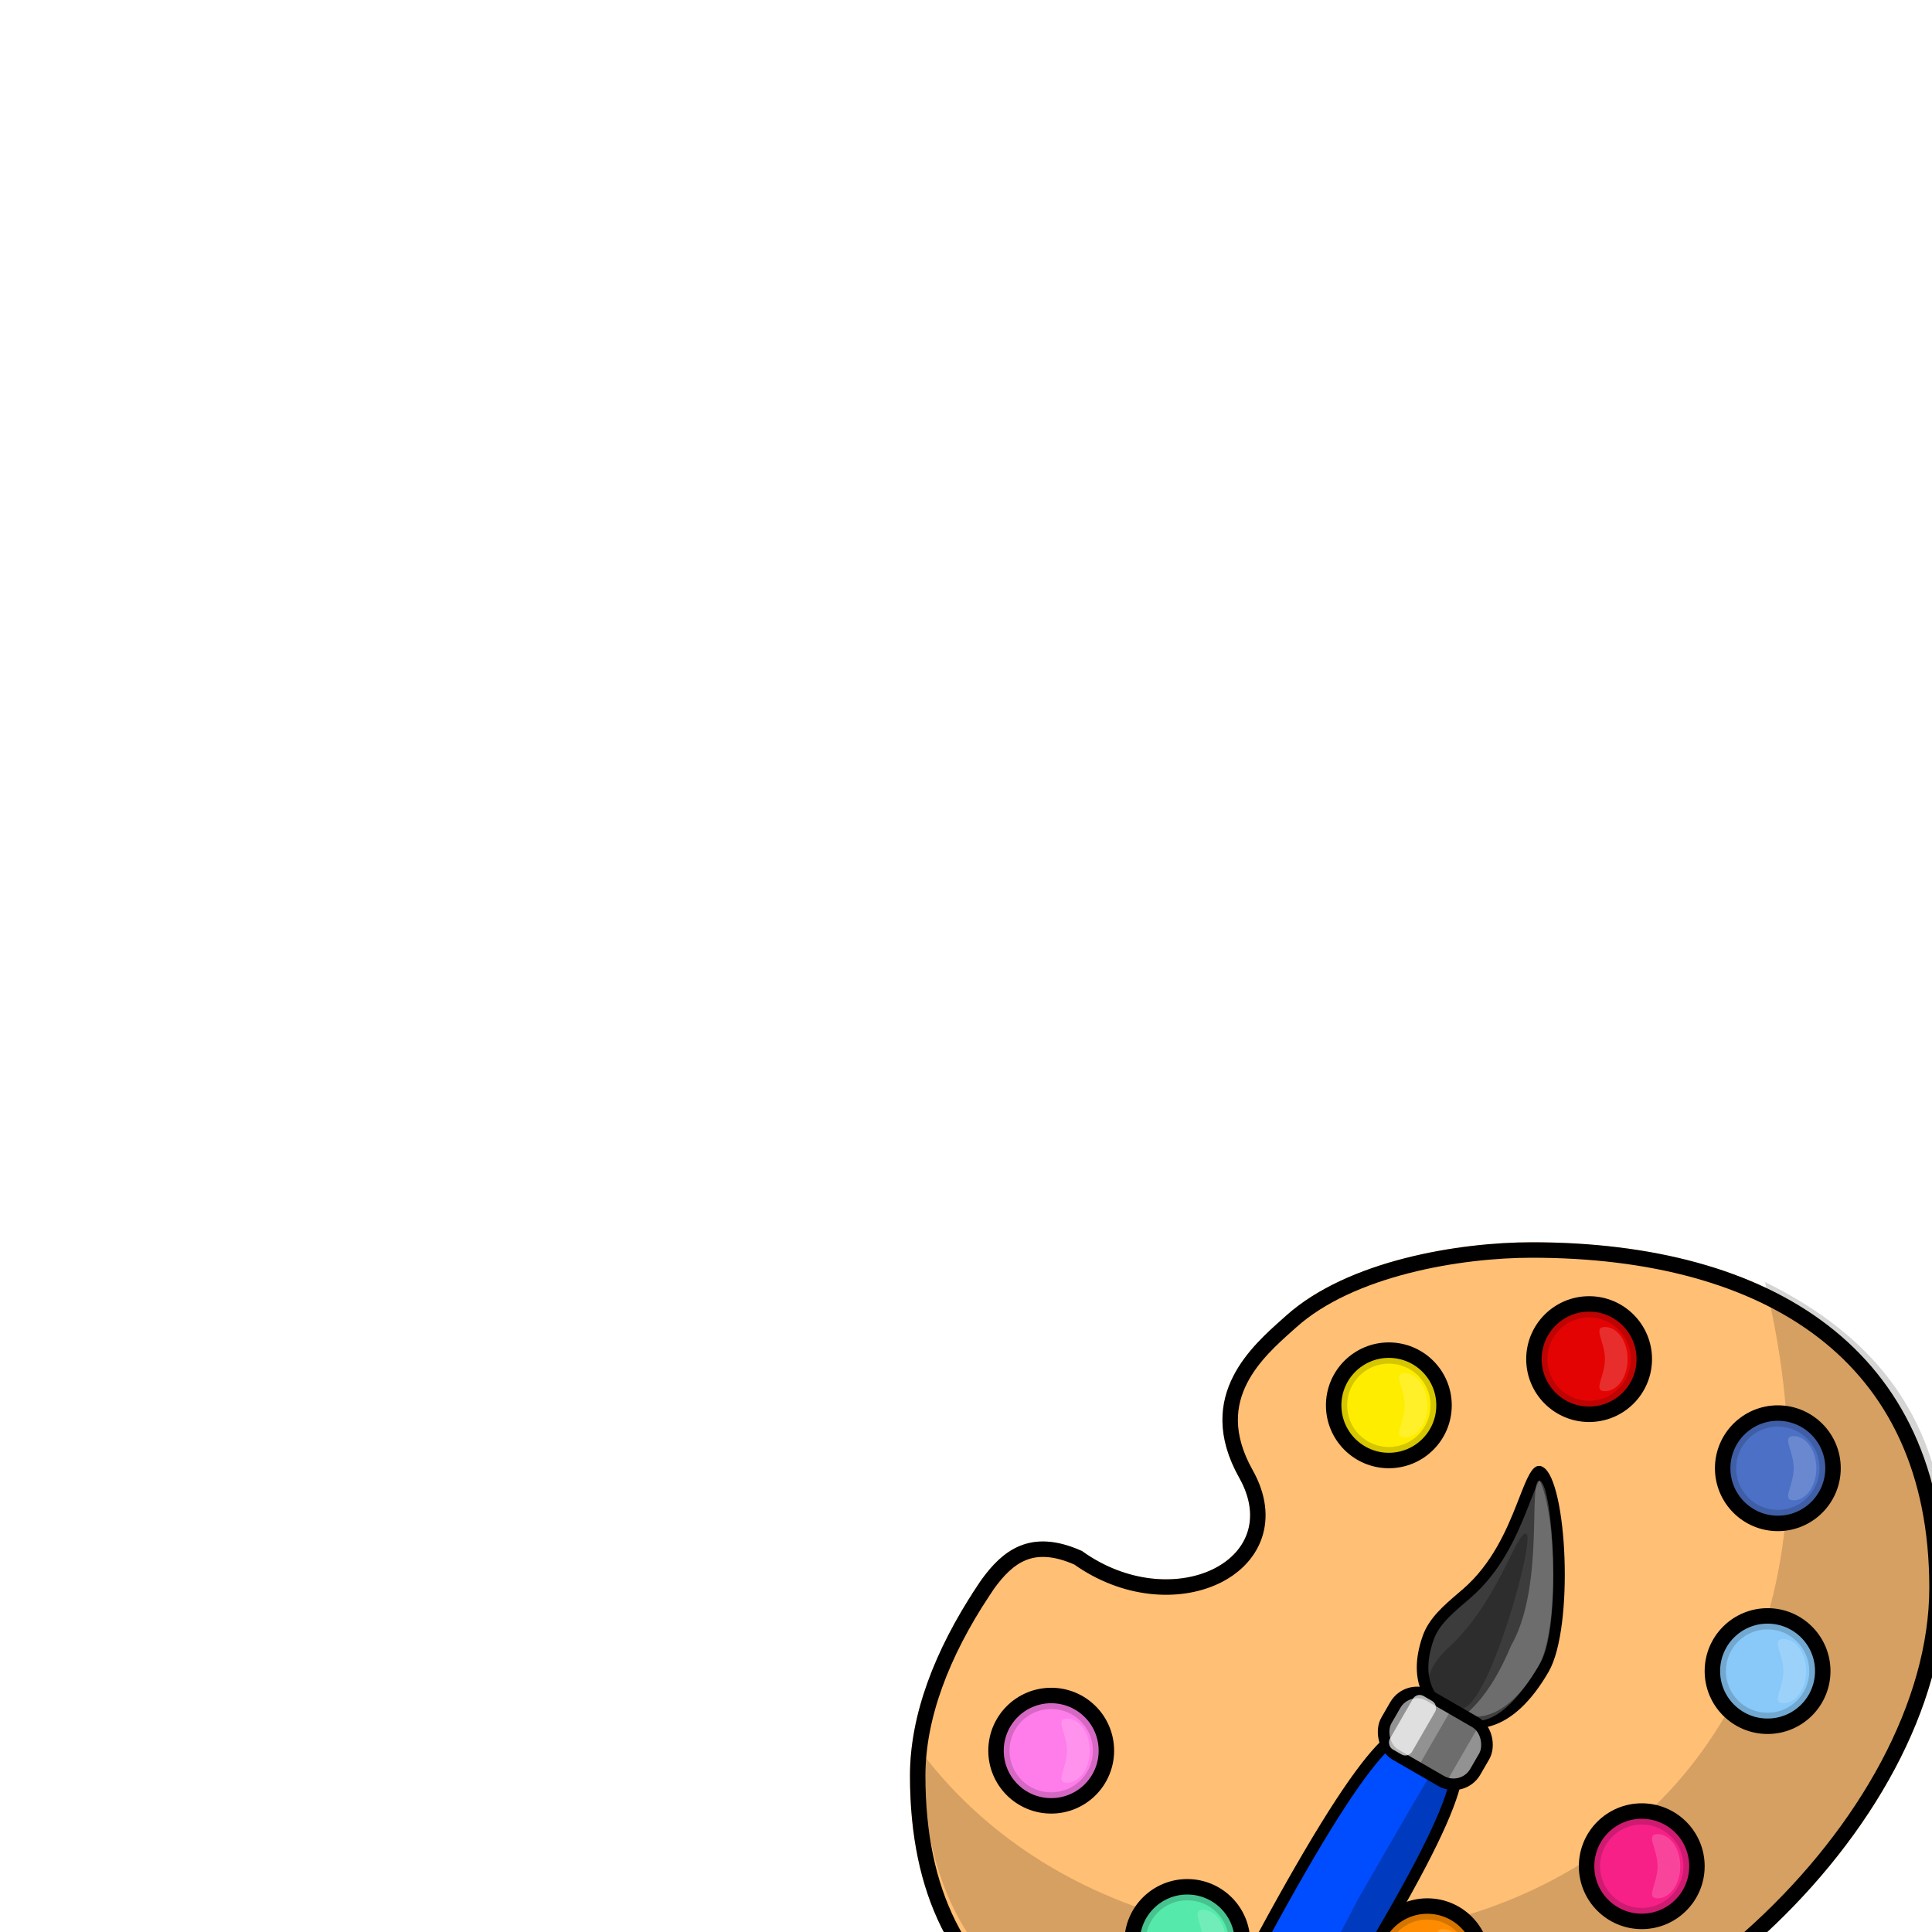 <svg width="1000" height="1000" viewBox="0 0 1000 1000" fill="none" xmlns="http://www.w3.org/2000/svg">
<g clip-path="url(#clip0_877_36786)">
<g filter="url(#filter0_d_877_36786)">
<path fill-rule="evenodd" clip-rule="evenodd" d="M714.547 1081.22C856.42 1081.22 1007.6 938.432 1007.6 814.754C1007.6 691.075 917.451 636 793.956 636C755.977 636 698.598 645.425 666.702 673.978C650.532 688.453 618.192 714.745 642.447 757.938C666.702 801.131 607.228 829.041 561.045 795.815C534.171 783.69 519.756 795.815 509.057 810.605C508.112 811.985 507.183 813.368 506.269 814.754C484.94 847.067 472 880.523 472 912.104C472 1035.78 561.045 1081.22 714.547 1081.22Z" fill="#FFBF74"/>
<path d="M509.607 816.957L506.269 814.754L509.607 816.957C510.499 815.605 511.406 814.255 512.328 812.907C517.53 805.724 523.255 799.756 530.488 796.824C537.483 793.989 546.542 793.742 559.043 799.301C583.109 816.446 610.886 818.015 629.853 809.158C639.405 804.697 646.908 797.479 650.227 788.083C653.569 778.622 652.448 767.578 645.935 755.979C634.477 735.575 636.5 719.626 642.974 707.015C649.17 694.944 659.522 685.728 667.579 678.556C668.19 678.012 668.788 677.479 669.37 676.959C684.648 663.282 706.275 654.002 729.043 648.156C751.758 642.324 775.259 640 793.956 640C855.187 640 907.616 653.664 944.647 682.167C981.517 710.546 1003.6 753.997 1003.6 814.754C1003.6 875.071 966.624 940.7 911.564 991.426C856.551 1042.11 784.212 1077.22 714.547 1077.22C638.04 1077.22 578.351 1065.87 537.883 1039.69C497.758 1013.72 476 972.823 476 912.104C476 881.583 488.527 848.894 509.607 816.957Z" stroke="black" stroke-width="8"/>
</g>
<path opacity="0.66" fill-rule="evenodd" clip-rule="evenodd" d="M1007.6 810.405C1007.6 934.083 856.42 1076.87 714.547 1076.87C561.045 1076.87 477.316 1031.13 477.316 907.453C616.199 1089.86 997.629 1011.45 913.568 663.577C968.919 690.82 1007.6 734.05 1007.6 810.405Z" fill="black" fill-opacity="0.25"/>
<g filter="url(#filter1_d_877_36786)">
<circle cx="545.1" cy="899.146" r="28.561" fill="#FF7DEA" stroke="black" stroke-width="8"/>
<path opacity="0.66" d="M572.345 899.145C572.345 914.192 560.147 926.39 545.1 926.39C530.053 926.39 517.855 914.192 517.855 899.145C517.855 884.098 530.053 871.9 545.1 871.9C560.147 871.9 572.345 884.098 572.345 899.145ZM523.522 899.145C523.522 911.063 533.183 920.724 545.1 920.724C557.018 920.724 566.679 911.063 566.679 899.145C566.679 887.228 557.018 877.567 545.1 877.567C533.183 877.567 523.522 887.228 523.522 899.145Z" fill="black" fill-opacity="0.25"/>
<path opacity="0.66" d="M553.297 915.759C546.814 915.759 553.297 908.321 553.297 899.146C553.297 889.971 546.814 882.533 553.297 882.533C559.78 882.533 565.035 889.971 565.035 899.146C565.035 908.321 559.78 915.759 553.297 915.759Z" fill="white" fill-opacity="0.25"/>
</g>
<g filter="url(#filter2_d_877_36786)">
<circle cx="615.534" cy="998.159" r="28.561" fill="#55EAAB" stroke="black" stroke-width="8"/>
<path opacity="0.66" d="M642.779 998.158C642.779 1013.21 630.581 1025.4 615.534 1025.4C600.487 1025.4 588.289 1013.21 588.289 998.158C588.289 983.111 600.487 970.913 615.534 970.913C630.581 970.913 642.779 983.111 642.779 998.158ZM593.956 998.158C593.956 1010.08 603.617 1019.74 615.534 1019.74C627.451 1019.74 637.112 1010.08 637.112 998.158C637.112 986.241 627.451 976.58 615.534 976.58C603.617 976.58 593.956 986.241 593.956 998.158Z" fill="black" fill-opacity="0.25"/>
<path opacity="0.66" d="M623.731 1014.77C617.248 1014.77 623.731 1007.33 623.731 998.159C623.731 988.984 617.248 981.546 623.731 981.546C630.213 981.546 635.469 988.984 635.469 998.159C635.469 1007.33 630.213 1014.77 623.731 1014.77Z" fill="white" fill-opacity="0.25"/>
</g>
<g filter="url(#filter3_d_877_36786)">
<circle cx="739.799" cy="1008.13" r="28.561" fill="#FF8C00" stroke="black" stroke-width="8"/>
<path opacity="0.66" d="M767.045 1008.13C767.045 1023.17 754.847 1035.37 739.8 1035.37C724.753 1035.37 712.555 1023.17 712.555 1008.13C712.555 993.079 724.753 980.881 739.8 980.881C754.847 980.881 767.045 993.079 767.045 1008.13ZM718.221 1008.13C718.221 1020.04 727.882 1029.7 739.8 1029.7C751.717 1029.7 761.378 1020.04 761.378 1008.13C761.378 996.208 751.717 986.547 739.8 986.547C727.882 986.547 718.221 996.208 718.221 1008.13Z" fill="black" fill-opacity="0.25"/>
<path opacity="0.66" d="M747.996 1024.74C741.514 1024.74 747.996 1017.3 747.996 1008.13C747.996 998.951 741.514 991.514 747.996 991.514C754.479 991.514 759.734 998.951 759.734 1008.13C759.734 1017.3 754.479 1024.74 747.996 1024.74Z" fill="white" fill-opacity="0.25"/>
</g>
<g filter="url(#filter4_d_877_36786)">
<circle cx="850.772" cy="958.952" r="28.561" fill="#F72087" stroke="black" stroke-width="8"/>
<path opacity="0.66" d="M878.017 958.951C878.017 973.998 865.819 986.196 850.772 986.196C835.725 986.196 823.527 973.998 823.527 958.951C823.527 943.904 835.725 931.706 850.772 931.706C865.819 931.706 878.017 943.904 878.017 958.951ZM829.194 958.951C829.194 970.868 838.855 980.529 850.772 980.529C862.69 980.529 872.351 970.868 872.351 958.951C872.351 947.034 862.69 937.373 850.772 937.373C838.855 937.373 829.194 947.034 829.194 958.951Z" fill="black" fill-opacity="0.25"/>
<path opacity="0.66" d="M858.969 975.564C852.486 975.564 858.969 968.127 858.969 958.952C858.969 949.777 852.486 942.339 858.969 942.339C865.452 942.339 870.707 949.777 870.707 958.952C870.707 968.127 865.452 975.564 858.969 975.564Z" fill="white" fill-opacity="0.25"/>
</g>
<g filter="url(#filter5_d_877_36786)">
<circle cx="915.893" cy="857.947" r="28.561" fill="#88C9F9" stroke="black" stroke-width="8"/>
<path opacity="0.66" d="M943.138 857.946C943.138 872.993 930.94 885.191 915.893 885.191C900.846 885.191 888.648 872.993 888.648 857.946C888.648 842.899 900.846 830.701 915.893 830.701C930.94 830.701 943.138 842.899 943.138 857.946ZM894.315 857.946C894.315 869.864 903.976 879.525 915.893 879.525C927.811 879.525 937.472 869.864 937.472 857.946C937.472 846.029 927.811 836.368 915.893 836.368C903.976 836.368 894.315 846.029 894.315 857.946Z" fill="black" fill-opacity="0.25"/>
<path opacity="0.66" d="M924.09 874.56C917.607 874.56 924.09 867.122 924.09 857.947C924.09 848.772 917.607 841.334 924.09 841.334C930.573 841.334 935.828 848.772 935.828 857.947C935.828 867.122 930.573 874.56 924.09 874.56Z" fill="white" fill-opacity="0.25"/>
</g>
<g filter="url(#filter6_d_877_36786)">
<circle cx="921.209" cy="752.954" r="28.561" fill="#4B70C5" stroke="black" stroke-width="8"/>
<path opacity="0.66" d="M948.455 752.953C948.455 768 936.257 780.198 921.21 780.198C906.163 780.198 893.965 768 893.965 752.953C893.965 737.906 906.163 725.708 921.21 725.708C936.257 725.708 948.455 737.906 948.455 752.953ZM899.631 752.953C899.631 764.87 909.292 774.531 921.21 774.531C933.127 774.531 942.788 764.87 942.788 752.953C942.788 741.036 933.127 731.375 921.21 731.375C909.292 731.375 899.631 741.036 899.631 752.953Z" fill="black" fill-opacity="0.25"/>
<path opacity="0.66" d="M929.406 769.566C922.924 769.566 929.406 762.129 929.406 752.954C929.406 743.779 922.924 736.341 929.407 736.341C935.889 736.341 941.145 743.779 941.145 752.954C941.145 762.129 935.889 769.566 929.406 769.566Z" fill="white" fill-opacity="0.25"/>
</g>
<g filter="url(#filter7_d_877_36786)">
<circle cx="823.522" cy="696.47" r="28.561" fill="#E40303" stroke="black" stroke-width="8"/>
<path opacity="0.66" d="M850.767 696.47C850.767 711.517 838.569 723.715 823.522 723.715C808.475 723.715 796.277 711.517 796.277 696.47C796.277 681.423 808.475 669.225 823.522 669.225C838.569 669.225 850.767 681.423 850.767 696.47ZM801.944 696.47C801.944 708.387 811.605 718.048 823.522 718.048C835.44 718.048 845.101 708.387 845.101 696.47C845.101 684.552 835.44 674.891 823.522 674.891C811.605 674.891 801.944 684.552 801.944 696.47Z" fill="black" fill-opacity="0.25"/>
<path opacity="0.66" d="M831.719 713.083C825.236 713.083 831.719 705.645 831.719 696.47C831.719 687.295 825.236 679.857 831.719 679.857C838.202 679.857 843.457 687.295 843.457 696.47C843.457 705.645 838.202 713.083 831.719 713.083Z" fill="white" fill-opacity="0.25"/>
</g>
<g filter="url(#filter8_d_877_36786)">
<circle cx="719.866" cy="720.393" r="28.561" fill="#FFED00" stroke="black" stroke-width="8"/>
<path opacity="0.66" d="M747.111 720.392C747.111 735.439 734.913 747.637 719.866 747.637C704.819 747.637 692.621 735.439 692.621 720.392C692.621 705.345 704.819 693.147 719.866 693.147C734.913 693.147 747.111 705.345 747.111 720.392ZM698.288 720.392C698.288 732.31 707.949 741.971 719.866 741.971C731.783 741.971 741.444 732.31 741.444 720.392C741.444 708.475 731.783 698.814 719.866 698.814C707.949 698.814 698.288 708.475 698.288 720.392Z" fill="black" fill-opacity="0.25"/>
<path opacity="0.66" d="M728.063 737.006C721.58 737.006 728.063 729.568 728.063 720.393C728.063 711.218 721.58 703.78 728.063 703.78C734.545 703.78 739.801 711.218 739.801 720.393C739.801 729.568 734.545 737.006 728.063 737.006Z" fill="white" fill-opacity="0.25"/>
</g>
<g filter="url(#filter9_d_877_36786)">
<path d="M720.368 986.692C695.328 1030.06 659.048 1086.29 627.275 1130.64C611.381 1152.83 596.664 1171.97 585.074 1185.03C579.264 1191.58 574.334 1196.49 570.497 1199.49C568.565 1201 567.057 1201.91 565.96 1202.34C565.493 1202.53 565.196 1202.59 565.027 1202.61C564.96 1202.45 564.865 1202.17 564.791 1201.67C564.617 1200.5 564.651 1198.74 564.993 1196.31C565.674 1191.49 567.462 1184.76 570.228 1176.46C575.745 1159.89 584.964 1137.57 596.229 1112.72C618.75 1063.03 649.306 1003.49 674.346 960.122C686.866 938.436 696.785 922.909 704.829 911.936C712.901 900.924 718.957 894.679 723.711 891.372C728.333 888.157 731.532 887.84 734.192 888.417C736.683 888.957 738.912 890.276 741.755 891.958C742.377 892.325 743.028 892.71 743.717 893.109C744.407 893.507 745.066 893.878 745.695 894.233C748.573 895.854 750.83 897.125 752.543 899.012C754.373 901.027 755.698 903.956 755.225 909.567C754.738 915.337 752.357 923.704 746.857 936.2C741.376 948.653 732.888 965.007 720.368 986.692Z" fill="#004DFF" stroke="black" stroke-width="6"/>
<path d="M719.512 986.197C669.33 1073.12 570.237 1209.17 564.357 1205.77C558.478 1202.38 653.744 1075.52 703.399 976.894C753.581 889.975 750.846 893.759 756.726 897.154C762.606 900.549 769.695 899.278 719.512 986.197Z" fill="black" fill-opacity="0.25"/>
<path d="M799.987 856.764C790.879 872.539 781.546 880.083 773.392 882.997C765.291 885.893 757.932 884.373 752.338 881.143C747.433 878.311 742.445 873.969 739.641 867.617C736.865 861.328 736.056 852.679 740.189 840.846C743.142 832.393 750.175 826.364 757.796 819.831C758.63 819.117 759.47 818.396 760.313 817.666C775.62 804.404 783.422 786.436 788.715 773.034C789.226 771.74 789.71 770.5 790.172 769.317C792.163 764.212 793.74 760.167 795.319 757.429C796.301 755.728 797.022 755.021 797.433 754.788C797.569 754.711 797.617 754.716 797.623 754.717C797.623 754.717 797.623 754.717 797.624 754.717C797.645 754.718 797.815 754.727 798.173 754.933C798.889 755.347 799.988 756.587 801.194 759.253C802.347 761.804 803.409 765.228 804.331 769.359C806.172 777.605 807.373 788.278 807.779 799.515C808.185 810.742 807.794 822.425 806.495 832.677C805.184 843.024 802.987 851.568 799.987 856.764Z" fill="#3C3C3C" stroke="black" stroke-width="6"/>
<path d="M758.212 877.266C753.491 878.535 748.32 882.054 744.373 877.717C740.426 873.379 734.173 860.875 750.851 845.698C776.738 821.974 786.368 784.181 791.053 786.886C795.664 789.547 772.52 873.419 758.212 877.266Z" fill="black" fill-opacity="0.25"/>
<path d="M798.333 853.624C781.221 883.263 767.874 885.611 761.171 882.814C754.468 880.017 768.236 880.451 783.101 844.831C801.042 813.756 791.47 756.741 798.173 759.539C804.876 762.336 809.324 834.586 798.333 853.624Z" fill="white" fill-opacity="0.25"/>
<rect x="729.7" y="864.257" width="53.142" height="35.2" rx="13" transform="rotate(30 729.7 864.257)" fill="#929292" stroke="black" stroke-width="6"/>
<rect x="752.258" y="877.655" width="16.613" height="35.219" transform="rotate(30 752.258 877.655)" fill="black" fill-opacity="0.25"/>
<rect x="734.332" y="868.838" width="13.29" height="31.896" rx="4" transform="rotate(30 734.332 868.838)" fill="white" fill-opacity="0.7"/>
</g>
</g>
<defs>
<filter id="filter0_d_877_36786" x="467" y="636" width="543.598" height="456.223" filterUnits="userSpaceOnUse" color-interpolation-filters="sRGB">
<feFlood flood-opacity="0" result="BackgroundImageFix"/>
<feColorMatrix in="SourceAlpha" type="matrix" values="0 0 0 0 0 0 0 0 0 0 0 0 0 0 0 0 0 0 127 0" result="hardAlpha"/>
<feOffset dx="-1" dy="7"/>
<feGaussianBlur stdDeviation="2"/>
<feComposite in2="hardAlpha" operator="out"/>
<feColorMatrix type="matrix" values="0 0 0 0 0 0 0 0 0 0 0 0 0 0 0 0 0 0 0.25 0"/>
<feBlend mode="normal" in2="BackgroundImageFix" result="effect1_dropShadow_877_36786"/>
<feBlend mode="normal" in="SourceGraphic" in2="effect1_dropShadow_877_36786" result="shape"/>
</filter>
<filter id="filter1_d_877_36786" x="507.539" y="866.585" width="73.121" height="76.122" filterUnits="userSpaceOnUse" color-interpolation-filters="sRGB">
<feFlood flood-opacity="0" result="BackgroundImageFix"/>
<feColorMatrix in="SourceAlpha" type="matrix" values="0 0 0 0 0 0 0 0 0 0 0 0 0 0 0 0 0 0 127 0" result="hardAlpha"/>
<feOffset dx="-1" dy="7"/>
<feGaussianBlur stdDeviation="2"/>
<feComposite in2="hardAlpha" operator="out"/>
<feColorMatrix type="matrix" values="0 0 0 0 0 0 0 0 0 0 0 0 0 0 0 0 0 0 0.25 0"/>
<feBlend mode="normal" in2="BackgroundImageFix" result="effect1_dropShadow_877_36786"/>
<feBlend mode="normal" in="SourceGraphic" in2="effect1_dropShadow_877_36786" result="shape"/>
</filter>
<filter id="filter2_d_877_36786" x="577.973" y="965.598" width="73.121" height="76.122" filterUnits="userSpaceOnUse" color-interpolation-filters="sRGB">
<feFlood flood-opacity="0" result="BackgroundImageFix"/>
<feColorMatrix in="SourceAlpha" type="matrix" values="0 0 0 0 0 0 0 0 0 0 0 0 0 0 0 0 0 0 127 0" result="hardAlpha"/>
<feOffset dx="-1" dy="7"/>
<feGaussianBlur stdDeviation="2"/>
<feComposite in2="hardAlpha" operator="out"/>
<feColorMatrix type="matrix" values="0 0 0 0 0 0 0 0 0 0 0 0 0 0 0 0 0 0 0.25 0"/>
<feBlend mode="normal" in2="BackgroundImageFix" result="effect1_dropShadow_877_36786"/>
<feBlend mode="normal" in="SourceGraphic" in2="effect1_dropShadow_877_36786" result="shape"/>
</filter>
<filter id="filter3_d_877_36786" x="702.238" y="975.565" width="73.121" height="76.122" filterUnits="userSpaceOnUse" color-interpolation-filters="sRGB">
<feFlood flood-opacity="0" result="BackgroundImageFix"/>
<feColorMatrix in="SourceAlpha" type="matrix" values="0 0 0 0 0 0 0 0 0 0 0 0 0 0 0 0 0 0 127 0" result="hardAlpha"/>
<feOffset dx="-1" dy="7"/>
<feGaussianBlur stdDeviation="2"/>
<feComposite in2="hardAlpha" operator="out"/>
<feColorMatrix type="matrix" values="0 0 0 0 0 0 0 0 0 0 0 0 0 0 0 0 0 0 0.25 0"/>
<feBlend mode="normal" in2="BackgroundImageFix" result="effect1_dropShadow_877_36786"/>
<feBlend mode="normal" in="SourceGraphic" in2="effect1_dropShadow_877_36786" result="shape"/>
</filter>
<filter id="filter4_d_877_36786" x="813.211" y="926.391" width="73.121" height="76.122" filterUnits="userSpaceOnUse" color-interpolation-filters="sRGB">
<feFlood flood-opacity="0" result="BackgroundImageFix"/>
<feColorMatrix in="SourceAlpha" type="matrix" values="0 0 0 0 0 0 0 0 0 0 0 0 0 0 0 0 0 0 127 0" result="hardAlpha"/>
<feOffset dx="-1" dy="7"/>
<feGaussianBlur stdDeviation="2"/>
<feComposite in2="hardAlpha" operator="out"/>
<feColorMatrix type="matrix" values="0 0 0 0 0 0 0 0 0 0 0 0 0 0 0 0 0 0 0.25 0"/>
<feBlend mode="normal" in2="BackgroundImageFix" result="effect1_dropShadow_877_36786"/>
<feBlend mode="normal" in="SourceGraphic" in2="effect1_dropShadow_877_36786" result="shape"/>
</filter>
<filter id="filter5_d_877_36786" x="878.332" y="825.386" width="73.121" height="76.122" filterUnits="userSpaceOnUse" color-interpolation-filters="sRGB">
<feFlood flood-opacity="0" result="BackgroundImageFix"/>
<feColorMatrix in="SourceAlpha" type="matrix" values="0 0 0 0 0 0 0 0 0 0 0 0 0 0 0 0 0 0 127 0" result="hardAlpha"/>
<feOffset dx="-1" dy="7"/>
<feGaussianBlur stdDeviation="2"/>
<feComposite in2="hardAlpha" operator="out"/>
<feColorMatrix type="matrix" values="0 0 0 0 0 0 0 0 0 0 0 0 0 0 0 0 0 0 0.25 0"/>
<feBlend mode="normal" in2="BackgroundImageFix" result="effect1_dropShadow_877_36786"/>
<feBlend mode="normal" in="SourceGraphic" in2="effect1_dropShadow_877_36786" result="shape"/>
</filter>
<filter id="filter6_d_877_36786" x="883.648" y="720.393" width="73.121" height="76.122" filterUnits="userSpaceOnUse" color-interpolation-filters="sRGB">
<feFlood flood-opacity="0" result="BackgroundImageFix"/>
<feColorMatrix in="SourceAlpha" type="matrix" values="0 0 0 0 0 0 0 0 0 0 0 0 0 0 0 0 0 0 127 0" result="hardAlpha"/>
<feOffset dx="-1" dy="7"/>
<feGaussianBlur stdDeviation="2"/>
<feComposite in2="hardAlpha" operator="out"/>
<feColorMatrix type="matrix" values="0 0 0 0 0 0 0 0 0 0 0 0 0 0 0 0 0 0 0.25 0"/>
<feBlend mode="normal" in2="BackgroundImageFix" result="effect1_dropShadow_877_36786"/>
<feBlend mode="normal" in="SourceGraphic" in2="effect1_dropShadow_877_36786" result="shape"/>
</filter>
<filter id="filter7_d_877_36786" x="785.961" y="663.909" width="73.121" height="76.122" filterUnits="userSpaceOnUse" color-interpolation-filters="sRGB">
<feFlood flood-opacity="0" result="BackgroundImageFix"/>
<feColorMatrix in="SourceAlpha" type="matrix" values="0 0 0 0 0 0 0 0 0 0 0 0 0 0 0 0 0 0 127 0" result="hardAlpha"/>
<feOffset dx="-1" dy="7"/>
<feGaussianBlur stdDeviation="2"/>
<feComposite in2="hardAlpha" operator="out"/>
<feColorMatrix type="matrix" values="0 0 0 0 0 0 0 0 0 0 0 0 0 0 0 0 0 0 0.25 0"/>
<feBlend mode="normal" in2="BackgroundImageFix" result="effect1_dropShadow_877_36786"/>
<feBlend mode="normal" in="SourceGraphic" in2="effect1_dropShadow_877_36786" result="shape"/>
</filter>
<filter id="filter8_d_877_36786" x="682.305" y="687.832" width="73.121" height="76.122" filterUnits="userSpaceOnUse" color-interpolation-filters="sRGB">
<feFlood flood-opacity="0" result="BackgroundImageFix"/>
<feColorMatrix in="SourceAlpha" type="matrix" values="0 0 0 0 0 0 0 0 0 0 0 0 0 0 0 0 0 0 127 0" result="hardAlpha"/>
<feOffset dx="-1" dy="7"/>
<feGaussianBlur stdDeviation="2"/>
<feComposite in2="hardAlpha" operator="out"/>
<feColorMatrix type="matrix" values="0 0 0 0 0 0 0 0 0 0 0 0 0 0 0 0 0 0 0.25 0"/>
<feBlend mode="normal" in2="BackgroundImageFix" result="effect1_dropShadow_877_36786"/>
<feBlend mode="normal" in="SourceGraphic" in2="effect1_dropShadow_877_36786" result="shape"/>
</filter>
<filter id="filter9_d_877_36786" x="556.688" y="751.717" width="257.246" height="465.116" filterUnits="userSpaceOnUse" color-interpolation-filters="sRGB">
<feFlood flood-opacity="0" result="BackgroundImageFix"/>
<feColorMatrix in="SourceAlpha" type="matrix" values="0 0 0 0 0 0 0 0 0 0 0 0 0 0 0 0 0 0 127 0" result="hardAlpha"/>
<feOffset dx="-1" dy="7"/>
<feGaussianBlur stdDeviation="2"/>
<feComposite in2="hardAlpha" operator="out"/>
<feColorMatrix type="matrix" values="0 0 0 0 0 0 0 0 0 0 0 0 0 0 0 0 0 0 0.25 0"/>
<feBlend mode="normal" in2="BackgroundImageFix" result="effect1_dropShadow_877_36786"/>
<feBlend mode="normal" in="SourceGraphic" in2="effect1_dropShadow_877_36786" result="shape"/>
</filter>
<clipPath id="clip0_877_36786">
<rect width="1000" height="1000" fill="white"/>
</clipPath>
</defs>
</svg>
